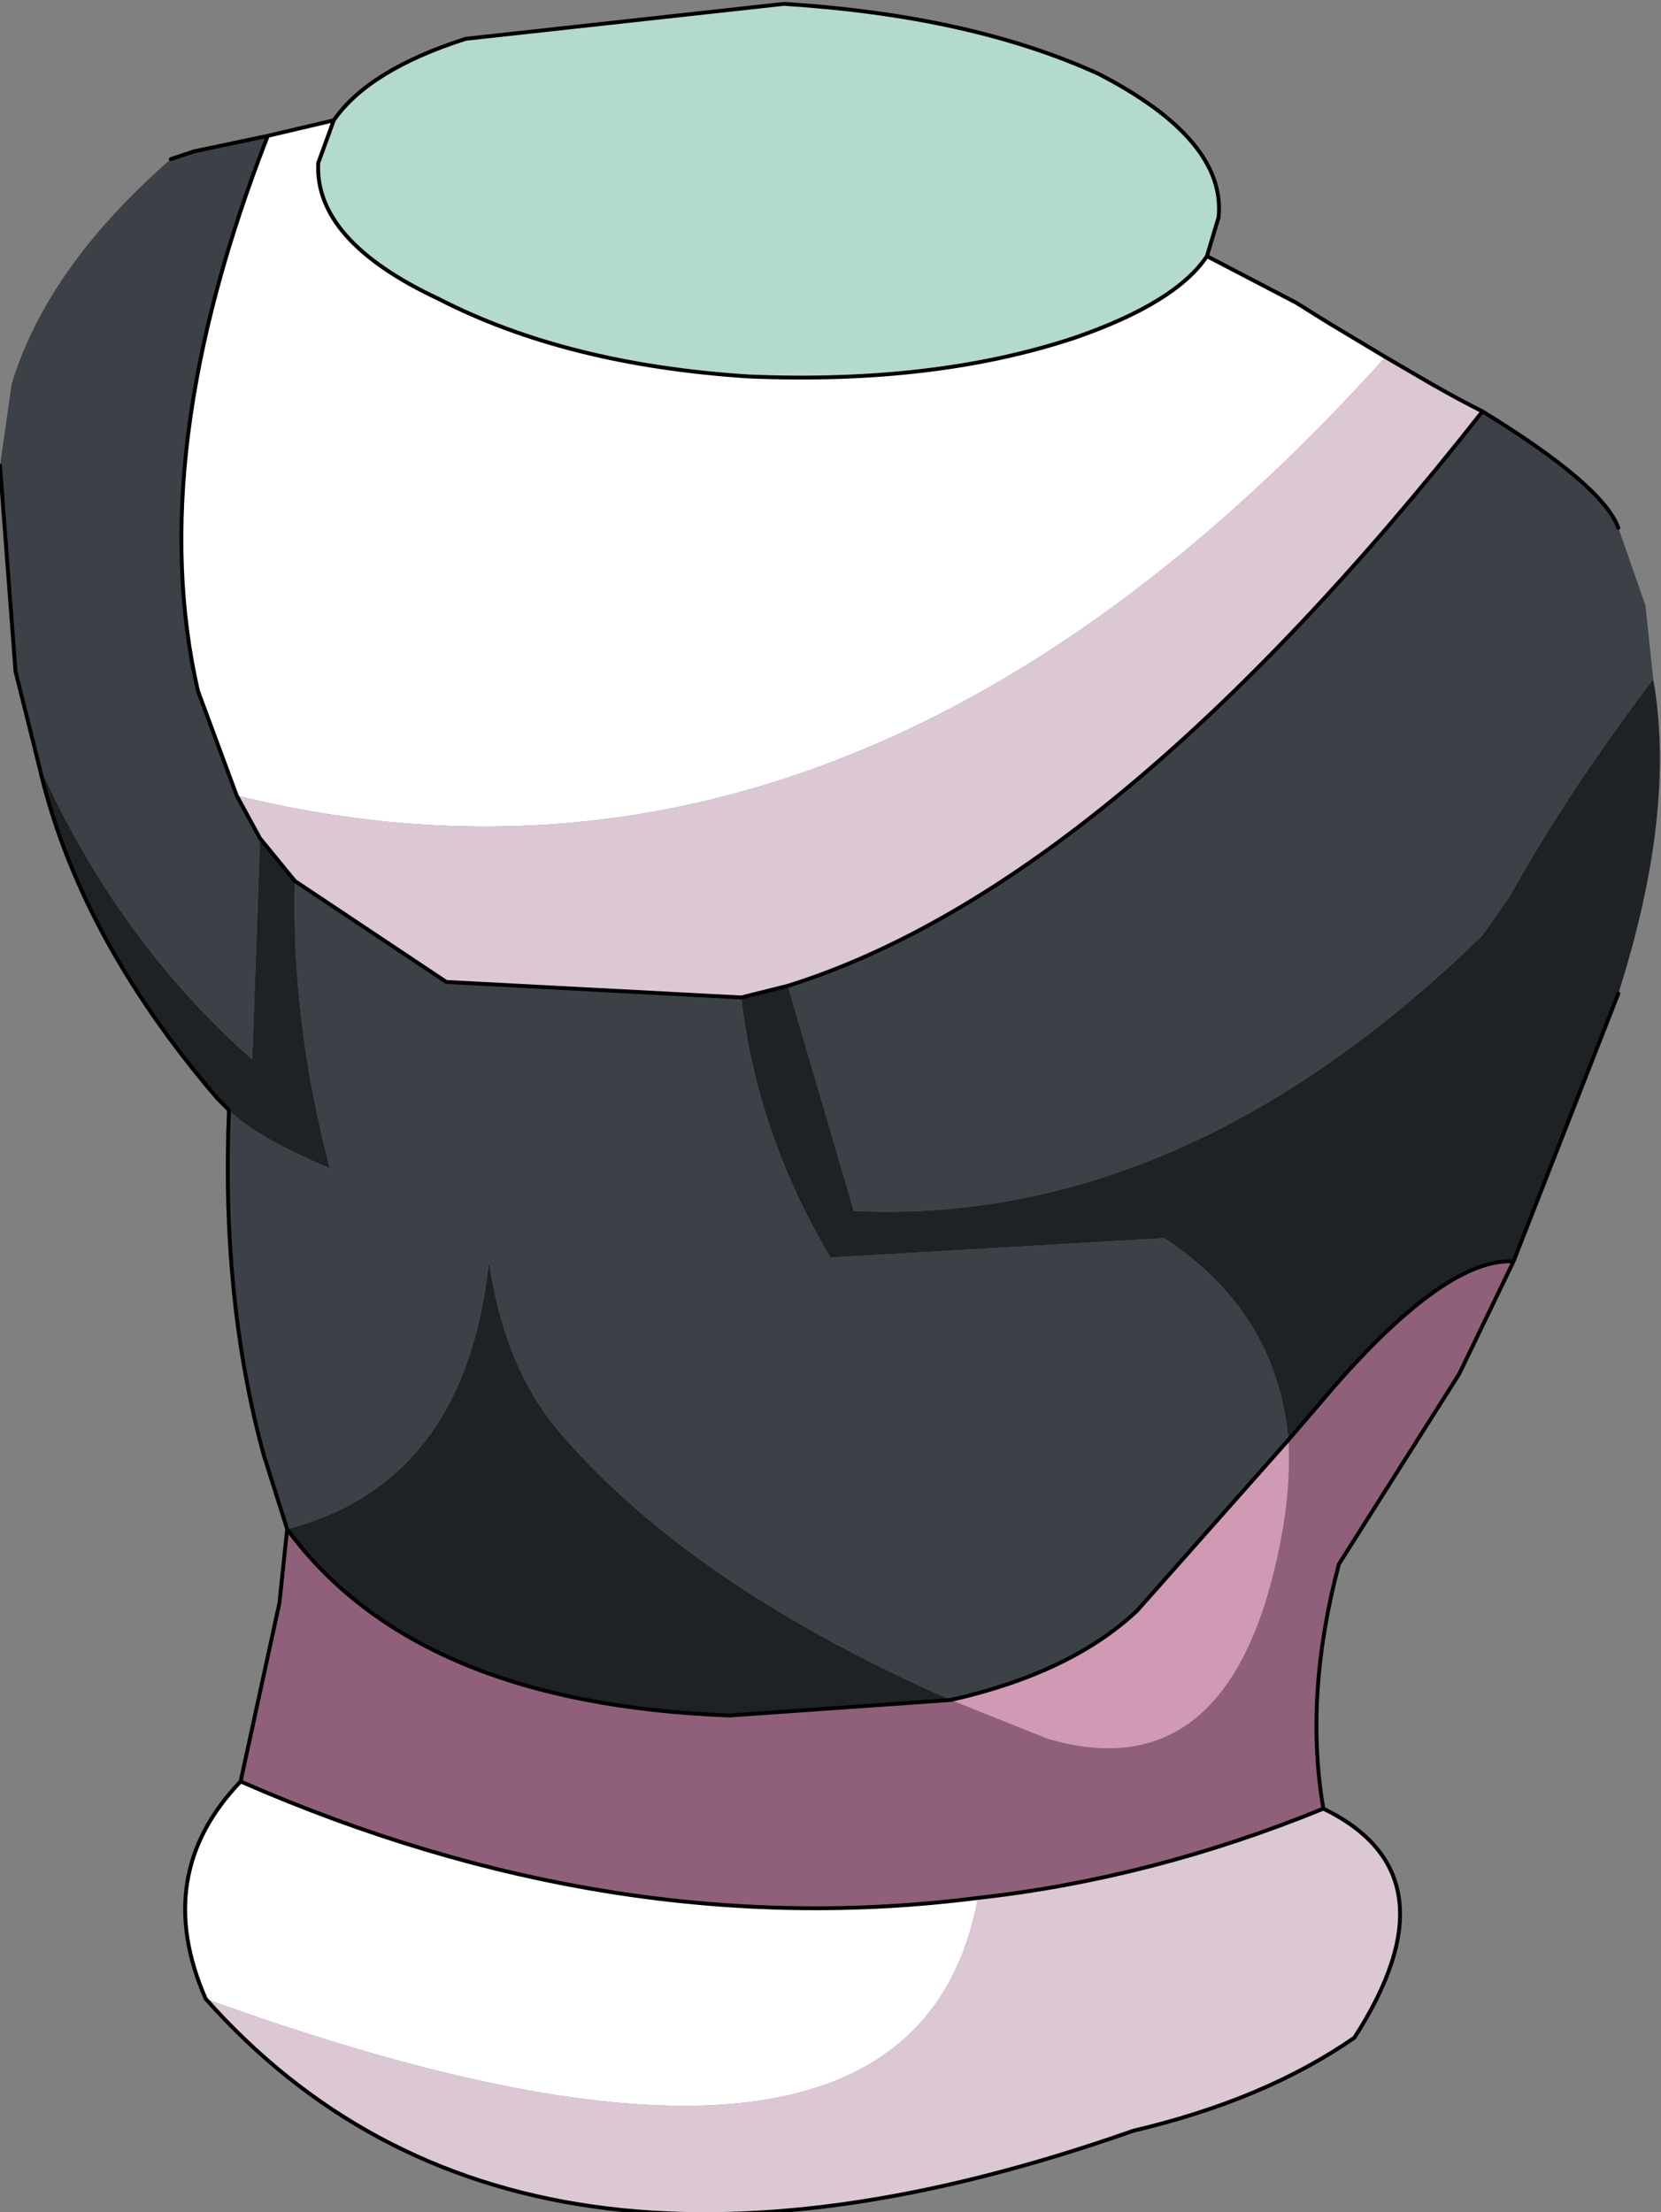 <?xml version="1.0" encoding="UTF-8" standalone="no"?>
<svg xmlns:xlink="http://www.w3.org/1999/xlink" height="28.5px" width="21.4px" xmlns="http://www.w3.org/2000/svg">
  <rect width="100%" height="100%" fill="#808080" stroke="none"/>
  <g transform="matrix(1.0, 0.0, 0.0, 1.0, 10.6, 12.3)">
    <path d="M4.95 -9.0 L6.1 -8.4 6.5 -8.15 7.25 -7.7 Q0.4 -0.1 -7.55 -2.05 L-8.05 -3.4 Q-8.75 -6.45 -7.15 -10.55 L-6.3 -10.75 -6.5 -10.2 Q-6.55 -9.2 -4.95 -8.45 -3.3 -7.6 -0.95 -7.45 1.45 -7.35 3.25 -7.95 4.55 -8.4 4.95 -9.0 M-7.95 13.45 Q-8.65 11.85 -7.5 10.65 -2.7 12.75 2.0 12.15 1.15 16.75 -7.95 13.45" fill="#ffffff" fill-rule="evenodd" stroke="none"/>
    <path d="M4.95 -9.0 Q4.55 -8.4 3.25 -7.95 1.45 -7.35 -0.95 -7.45 -3.3 -7.6 -4.95 -8.45 -6.55 -9.2 -6.5 -10.2 L-6.3 -10.75 Q-5.85 -11.4 -4.6 -11.8 L-0.5 -12.25 Q1.9 -12.1 3.55 -11.35 5.2 -10.5 5.1 -9.5 L4.95 -9.0" fill="#b4d9cd" fill-rule="evenodd" stroke="none"/>
    <path d="M-7.15 -10.55 Q-8.75 -6.45 -8.05 -3.4 L-7.55 -2.05 -7.25 -1.5 -7.35 1.35 Q-9.1 -0.2 -10.1 -2.45 L-10.4 -3.65 -10.6 -6.3 -10.45 -7.35 Q-10.0 -8.85 -8.4 -10.25 L-8.1 -10.35 -7.15 -10.55 M8.5 -7.0 Q10.05 -6.05 10.25 -5.5 L10.6 -4.5 10.7 -3.55 Q9.6 -2.1 8.85 -0.75 L8.5 -0.25 Q4.65 3.5 0.4 3.3 L-0.45 0.4 Q3.7 -0.9 8.5 -7.0 M-6.9 7.4 L-7.2 6.45 Q-7.75 4.45 -7.65 2.0 -7.3 2.35 -6.35 2.75 -6.85 0.85 -6.8 -0.95 L-4.85 0.35 -1.05 0.55 Q-0.85 2.3 0.1 3.9 L4.4 3.65 Q5.85 4.6 6.0 6.25 L4.05 8.45 Q3.2 9.25 1.65 9.6 -1.65 8.15 -3.35 6.2 -4.1 5.35 -4.3 3.95 -4.6 6.8 -6.9 7.4 M-3.35 6.2 L-2.95 6.15 -3.35 6.2" fill="#3c4147" fill-rule="evenodd" stroke="none"/>
    <path d="M10.7 -3.55 Q11.0 -1.85 10.25 0.5 L8.9 3.95 Q8.05 3.9 6.6 5.55 L6.0 6.25 Q5.85 4.6 4.4 3.65 L0.1 3.9 Q-0.85 2.3 -1.05 0.55 L-0.45 0.4 0.4 3.3 Q4.65 3.5 8.5 -0.25 L8.85 -0.75 Q9.6 -2.1 10.7 -3.55 M-7.65 2.0 L-7.8 1.85 Q-9.6 -0.25 -10.1 -2.45 -9.1 -0.2 -7.35 1.35 L-7.25 -1.5 -6.8 -0.95 Q-6.85 0.85 -6.35 2.75 -7.3 2.35 -7.65 2.0 M1.65 9.6 L-1.2 9.8 Q-5.25 9.65 -6.9 7.4 -4.6 6.8 -4.3 3.95 -4.1 5.35 -3.35 6.2 -1.65 8.15 1.65 9.6" fill="#1e2225" fill-rule="evenodd" stroke="none"/>
    <path d="M8.9 3.95 L8.2 5.4 6.65 7.85 Q6.2 9.55 6.45 11.0 4.25 11.9 2.0 12.15 -2.7 12.75 -7.5 10.65 L-7.0 8.35 -6.9 7.4 Q-5.25 9.65 -1.2 9.8 L1.65 9.6 2.9 10.1 Q4.95 10.7 5.7 8.35 6.05 7.2 6.0 6.25 L6.6 5.55 Q8.05 3.9 8.9 3.95" fill="#90607a" fill-rule="evenodd" stroke="none"/>
    <path d="M1.65 9.6 Q3.2 9.25 4.05 8.45 L6.0 6.25 Q6.05 7.2 5.7 8.35 4.95 10.7 2.9 10.1 L1.65 9.6" fill="#d09ab4" fill-rule="evenodd" stroke="none"/>
    <path d="M-7.55 -2.05 Q0.4 -0.1 7.25 -7.7 L7.85 -7.35 Q8.2 -7.15 8.5 -7.0 3.7 -0.9 -0.45 0.4 L-1.05 0.55 -4.85 0.35 -6.8 -0.95 -7.25 -1.5 -7.55 -2.05 M6.45 11.0 Q8.2 11.85 6.85 13.95 5.7 14.75 4.0 15.15 -3.95 17.95 -7.95 13.45 1.15 16.75 2.0 12.15 4.25 11.9 6.45 11.0" fill="#dcc7d5" fill-rule="evenodd" stroke="none"/>
    <path d="M7.25 -7.7 L6.5 -8.15 6.1 -8.4 4.95 -9.0 Q4.55 -8.4 3.25 -7.95 1.45 -7.35 -0.95 -7.45 -3.3 -7.6 -4.95 -8.45 -6.55 -9.2 -6.5 -10.2 L-6.3 -10.75 -7.15 -10.55 Q-8.75 -6.45 -8.05 -3.4 L-7.55 -2.05 -7.25 -1.5 -6.8 -0.95 -4.85 0.35 -1.05 0.55 -0.45 0.4 Q3.7 -0.9 8.5 -7.0 10.05 -6.05 10.25 -5.5 M7.25 -7.7 L7.85 -7.35 Q8.2 -7.15 8.5 -7.0 M10.25 0.5 L8.9 3.95 8.2 5.4 6.65 7.85 Q6.2 9.55 6.45 11.0 8.2 11.85 6.85 13.95 5.7 14.75 4.0 15.15 -3.95 17.95 -7.95 13.45 -8.65 11.85 -7.5 10.65 L-7.0 8.35 -6.9 7.4 -7.2 6.45 Q-7.75 4.45 -7.65 2.0 L-7.8 1.85 Q-9.6 -0.25 -10.1 -2.45 L-10.4 -3.65 -10.6 -6.3 M-8.4 -10.25 L-8.1 -10.35 -7.15 -10.55 M6.0 6.25 L6.6 5.55 Q8.05 3.9 8.9 3.95 M4.95 -9.0 L5.1 -9.5 Q5.2 -10.5 3.55 -11.35 1.9 -12.1 -0.5 -12.25 L-4.6 -11.8 Q-5.85 -11.4 -6.3 -10.75 M1.65 9.6 Q3.2 9.25 4.05 8.45 L6.0 6.25 M1.65 9.6 L-1.2 9.8 Q-5.25 9.65 -6.9 7.4 M2.0 12.15 Q4.25 11.9 6.45 11.0 M-7.5 10.65 Q-2.7 12.75 2.0 12.15" fill="none" stroke="#000000" stroke-linecap="round" stroke-linejoin="round" stroke-width="0.05"/>
  </g>
</svg>
